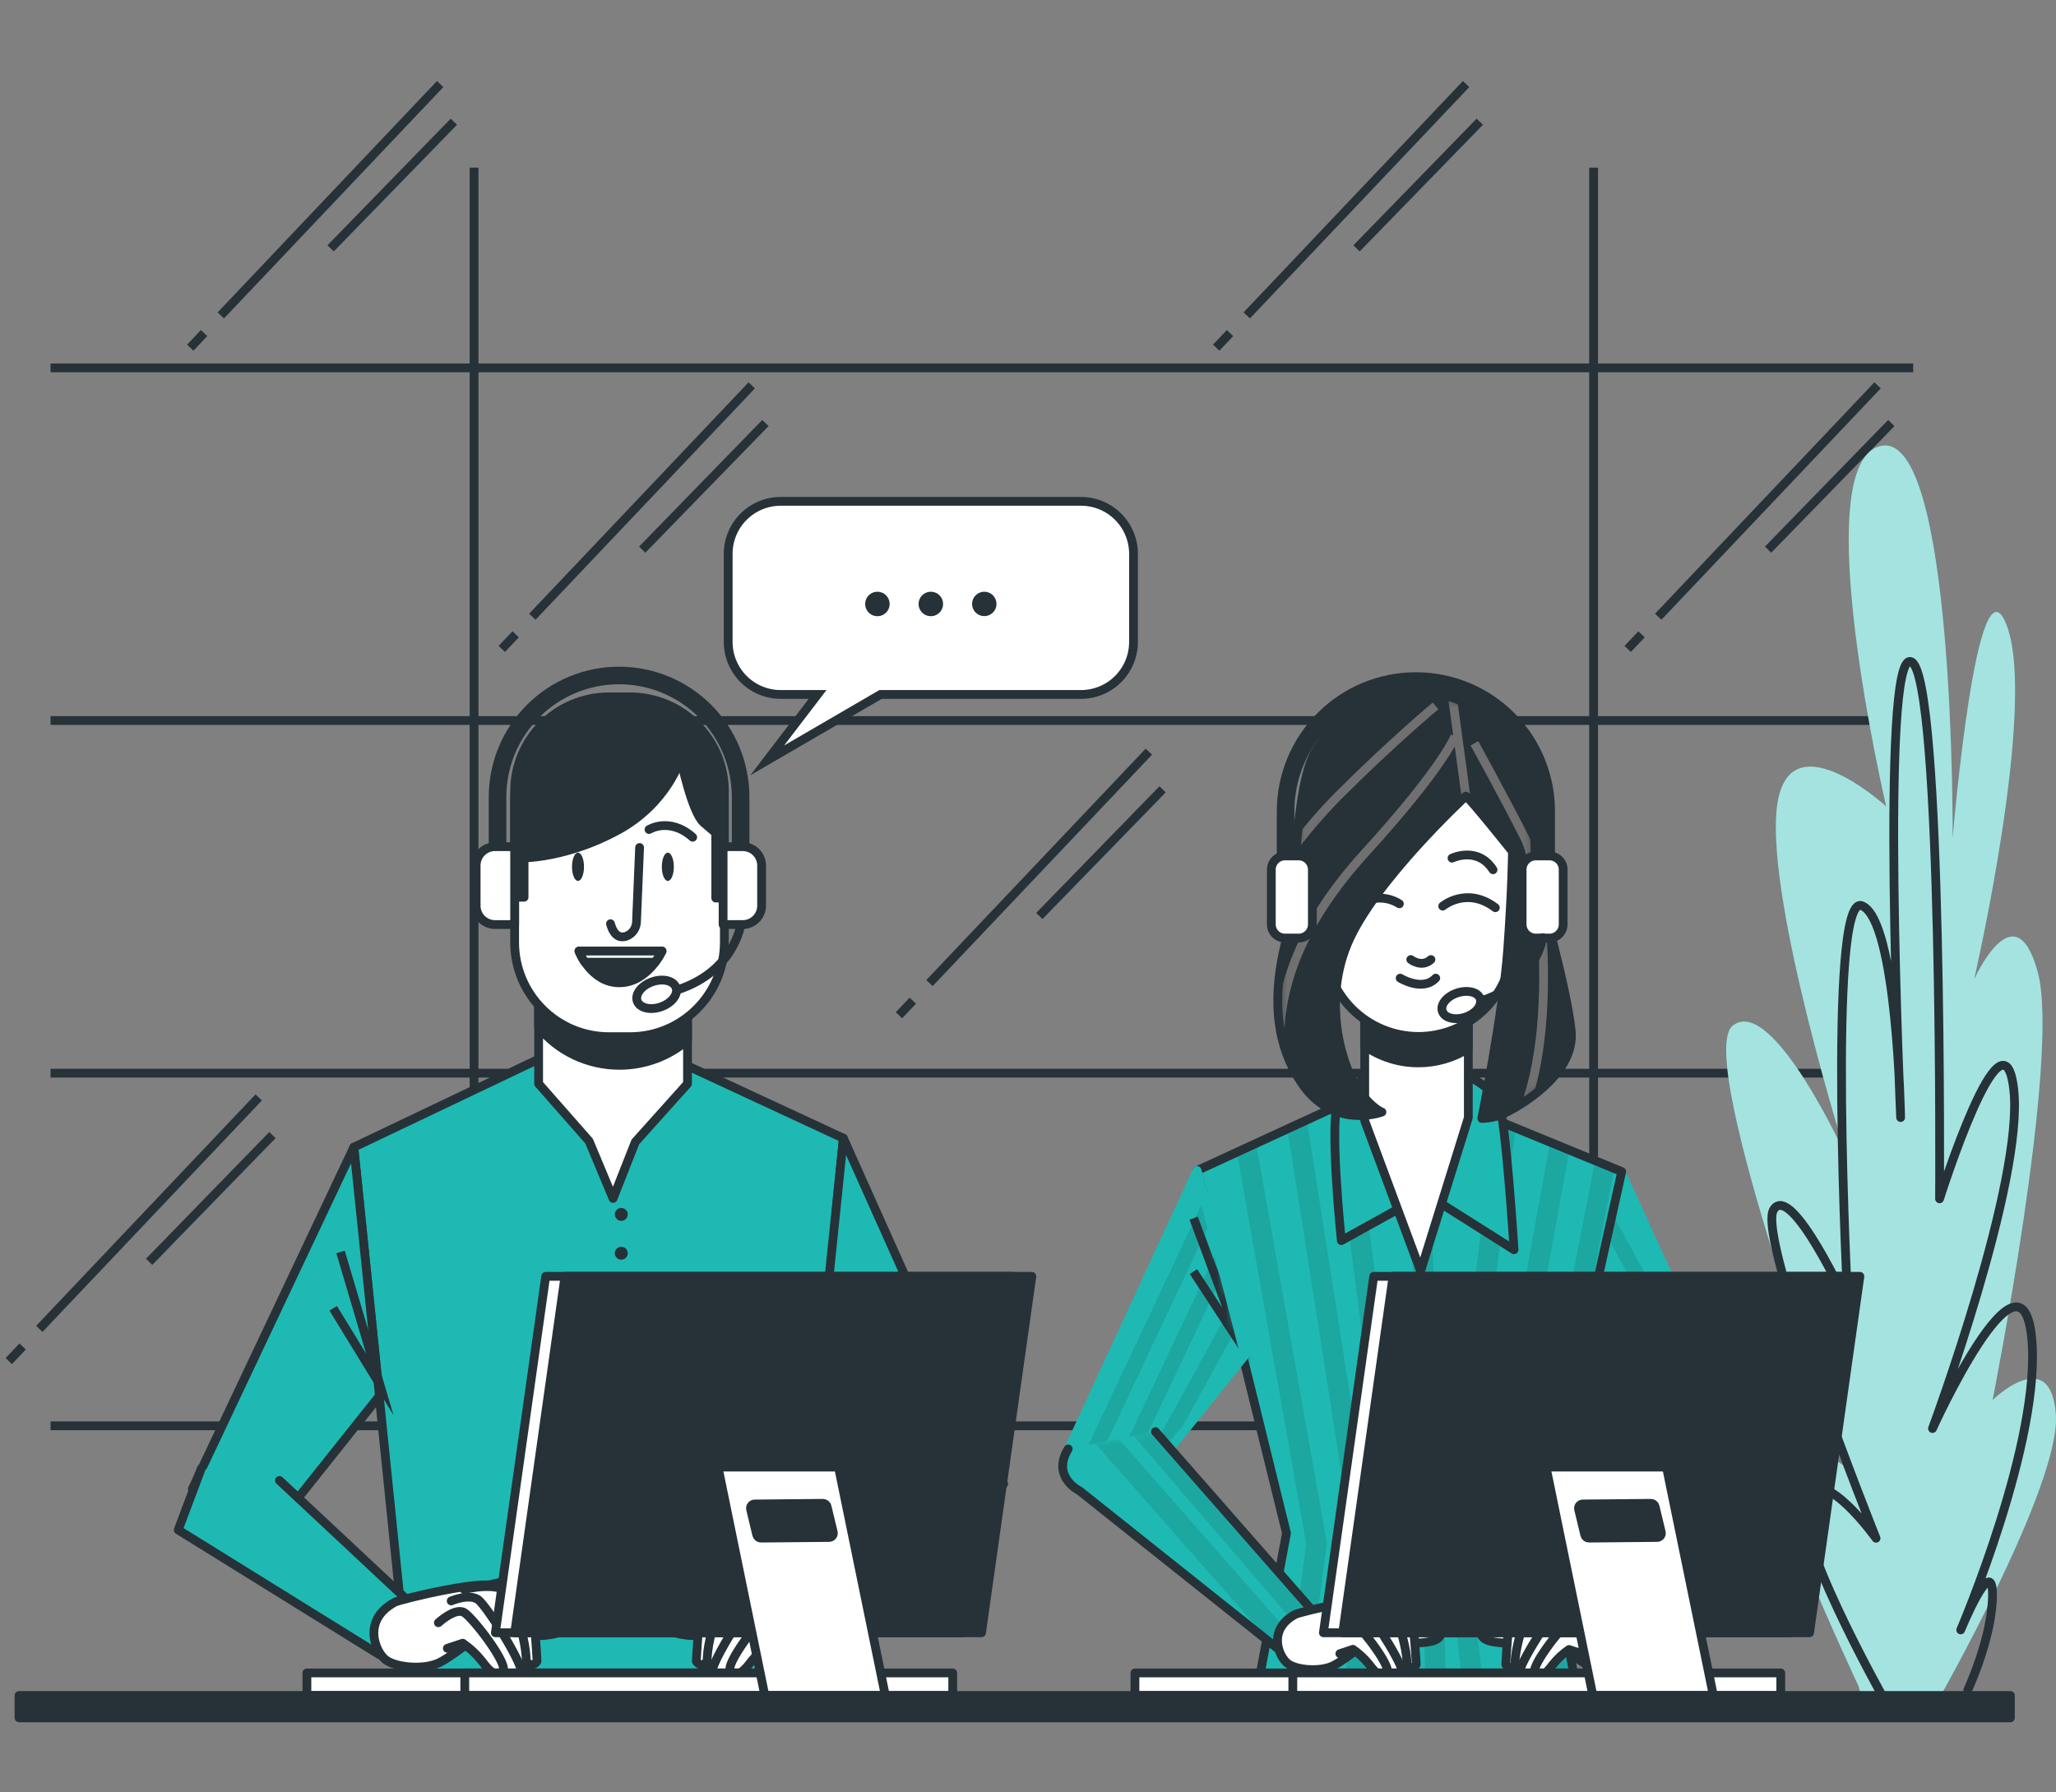 <svg width="234" height="204" viewBox="0 0 234 204" fill="none" xmlns="http://www.w3.org/2000/svg">
<rect x="0" y="0" width="234" height="204" fill="#808080" stroke="none"/>
<path d="M5.755 162.277H217.744" stroke="#263238" stroke-miterlimit="10"/>
<path d="M5.755 122.143H217.744" stroke="#263238" stroke-miterlimit="10"/>
<path d="M5.755 82.006H217.744" stroke="#263238" stroke-miterlimit="10"/>
<path d="M5.755 41.869H217.744" stroke="#263238" stroke-miterlimit="10"/>
<path d="M53.954 19.08V162.373" stroke="#263238" stroke-miterlimit="10"/>
<path d="M181.374 19.08V162.373" stroke="#263238" stroke-miterlimit="10"/>
<path d="M58.687 72.195L57.109 73.857" stroke="#263238" stroke-miterlimit="10"/>
<path d="M85.559 43.857L60.586 70.192" stroke="#263238" stroke-miterlimit="10"/>
<path d="M87.116 48.145L73.089 62.561" stroke="#263238" stroke-miterlimit="10"/>
<path d="M186.828 72.195L185.25 73.857" stroke="#263238" stroke-miterlimit="10"/>
<path d="M213.694 43.857L188.727 70.192" stroke="#263238" stroke-miterlimit="10"/>
<path d="M215.256 48.145L201.229 62.561" stroke="#263238" stroke-miterlimit="10"/>
<path d="M2.578 153.246L1 154.908" stroke="#263238" stroke-miterlimit="10"/>
<path d="M29.444 124.902L4.477 151.243" stroke="#263238" stroke-miterlimit="10"/>
<path d="M31.006 129.189L16.974 143.611" stroke="#263238" stroke-miterlimit="10"/>
<path d="M23.227 37.908L21.654 39.57" stroke="#263238" stroke-miterlimit="10"/>
<path d="M50.098 9.564L25.131 35.899" stroke="#263238" stroke-miterlimit="10"/>
<path d="M51.655 13.852L37.628 28.268" stroke="#263238" stroke-miterlimit="10"/>
<path d="M139.991 37.908L138.418 39.57" stroke="#263238" stroke-miterlimit="10"/>
<path d="M166.863 9.564L141.896 35.899" stroke="#263238" stroke-miterlimit="10"/>
<path d="M168.419 13.852L154.392 28.268" stroke="#263238" stroke-miterlimit="10"/>
<path d="M103.888 113.889L102.311 115.551" stroke="#263238" stroke-miterlimit="10"/>
<path d="M130.755 85.551L105.787 111.886" stroke="#263238" stroke-miterlimit="10"/>
<path d="M132.317 89.836L118.29 104.253" stroke="#263238" stroke-miterlimit="10"/>
<path d="M211.543 191.938C211.543 191.938 198.52 164.189 201.35 163.389C204.179 162.59 210.112 167.008 210.112 167.008C210.112 167.008 192.703 120.355 197.21 116.736C201.718 113.118 210.133 131.637 210.133 131.637C210.133 131.637 201.144 103.061 202.202 92.189C203.259 81.318 214.677 91.79 214.677 91.79C214.677 91.79 205.531 52.779 214.025 50.765C222.52 48.75 222.236 95.403 222.236 95.403C222.236 95.403 225.023 62.02 228.426 71.272C231.829 80.524 224.676 111.487 224.676 111.487C224.676 111.487 229.341 101.031 231.934 110.682C234.527 120.334 226.78 159.344 226.78 159.344C226.78 159.344 233.365 152.912 233.98 160.954C234.596 168.996 220.347 193.932 220.347 193.932L212.284 194.752L211.543 191.938Z" fill="#1FB9B3"/>
<path opacity="0.6" d="M211.543 191.938C211.543 191.938 198.52 164.189 201.35 163.389C204.179 162.59 210.112 167.008 210.112 167.008C210.112 167.008 192.703 120.355 197.21 116.736C201.718 113.118 210.133 131.637 210.133 131.637C210.133 131.637 201.144 103.061 202.202 92.189C203.259 81.318 214.677 91.79 214.677 91.79C214.677 91.79 205.531 52.779 214.025 50.765C222.52 48.75 222.236 95.403 222.236 95.403C222.236 95.403 225.023 62.02 228.426 71.272C231.829 80.524 224.676 111.487 224.676 111.487C224.676 111.487 229.341 101.031 231.934 110.682C234.527 120.334 226.78 159.344 226.78 159.344C226.78 159.344 233.365 152.912 233.98 160.954C234.596 168.996 220.347 193.932 220.347 193.932L212.284 194.752L211.543 191.938Z" fill="white"/>
<path d="M214.325 193.175C214.325 193.175 203.469 173.872 205.478 170.248C207.488 166.624 213.52 175.076 213.52 175.076C213.52 175.076 199.845 140.889 201.86 137.675C203.874 134.461 210.307 148.536 210.307 148.536C210.307 148.536 207.893 101.484 211.911 103.088C215.929 104.692 216.318 127.193 216.318 127.193C216.318 127.193 213.91 73.707 217.528 75.317C221.147 76.926 220.747 136.444 220.747 136.444C220.747 136.444 227.984 113.518 229.189 123.974C230.393 134.43 219.942 162.585 219.942 162.585C219.942 162.585 229.994 140.463 231.219 152.15C232.445 163.836 223.156 185.506 223.156 185.506C223.156 185.506 226.775 176.659 226.775 181.482C226.775 186.306 223.961 192.344 223.961 192.344" stroke="#263238" stroke-linecap="round" stroke-linejoin="round"/>
<path d="M184.456 133.342L199.104 165.31L189.889 167.908L179.022 154.38L184.456 133.342Z" fill="#1FB9B3"/>
<mask id="mask0_2301_50781" style="mask-type:luminance" maskUnits="userSpaceOnUse" x="179" y="133" width="21" height="35">
<path d="M184.456 133.342L199.104 165.31L189.889 167.908L179.022 154.38L184.456 133.342Z" fill="white"/>
</mask>
<g mask="url(#mask0_2301_50781)">
<g opacity="0.1">
<path d="M181.81 143.576L181.189 145.99L193.355 166.929L195.101 166.44L181.81 143.576Z" fill="black"/>
<path d="M189.957 167.891L191.714 167.397L180.395 149.057L179.79 151.408L189.957 167.891Z" fill="black"/>
<path d="M183.314 137.754L182.672 140.247L196.641 166.003L198.367 165.514L183.314 137.754Z" fill="black"/>
</g>
</g>
<path d="M184.456 133.342L199.104 165.31L189.889 167.908L179.022 154.38L184.456 133.342Z" stroke="#1FB9B3" stroke-linecap="round" stroke-linejoin="round"/>
<path d="M155.323 124.436L136.246 133.224L146.418 174.497L143.178 191.859H179.37L175.788 172.992L184.572 133.34L164.569 125.13L155.323 124.436Z" fill="#1FB9B3"/>
<mask id="mask1_2301_50781" style="mask-type:luminance" maskUnits="userSpaceOnUse" x="136" y="124" width="49" height="68">
<path d="M155.323 124.436L136.246 133.224L146.418 174.497L143.178 191.859H179.37L175.788 172.992L184.572 133.34L164.569 125.13L155.323 124.436Z" fill="white"/>
</mask>
<g mask="url(#mask1_2301_50781)">
<g opacity="0.1">
<path d="M155.496 191.86L156.227 175.418C156.235 175.341 156.235 175.264 156.227 175.187L148.732 127.477L146.523 128.492L153.887 175.434L153.156 191.86H155.496Z" fill="black"/>
<path d="M159.883 171.483C159.883 171.483 159.883 171.441 159.883 171.42L153.94 125.072L151.715 126.124L157.553 171.709L159.057 191.885H161.403L159.883 171.483Z" fill="black"/>
<path d="M148.88 191.859L150.984 175.812C151.002 175.693 151.002 175.573 150.984 175.454L142.963 130.143L140.77 131.152L148.659 175.686L146.555 191.859H148.88Z" fill="black"/>
<path d="M183.741 132.998L181.537 132.094L173.495 173.682C173.472 173.817 173.472 173.956 173.495 174.092L176.388 191.859H178.76L175.82 173.924L175.888 173.582L175.773 172.993L177.535 165.056L183.741 132.998Z" fill="black"/>
<path d="M162.66 129.158L160.325 129.227L162.266 191.858H164.601L162.66 129.158Z" fill="black"/>
<path d="M170.859 173.619L178.628 130.9L176.419 129.99L168.529 173.403C168.503 173.537 168.503 173.674 168.529 173.808L171.612 191.859H173.984L170.859 173.619Z" fill="black"/>
<path d="M166.615 172.168L172.522 128.392L170.287 127.477L164.28 171.999C164.267 172.094 164.267 172.189 164.28 172.283L166.458 191.86H168.809L166.615 172.168Z" fill="black"/>
</g>
</g>
<path d="M155.323 124.436L136.246 133.224L146.418 174.497L143.178 191.859H179.37L175.788 172.992L184.572 133.34L164.569 125.13L155.323 124.436Z" stroke="#263238" stroke-linecap="round" stroke-linejoin="round"/>
<path d="M136.246 133.225L121.22 165.766L130.813 167.791L141.68 154.263L136.246 133.225Z" fill="#1FB9B3"/>
<mask id="mask2_2301_50781" style="mask-type:luminance" maskUnits="userSpaceOnUse" x="121" y="133" width="21" height="35">
<path d="M136.246 133.225L121.22 165.766L130.813 167.791L141.68 154.263L136.246 133.225Z" fill="white"/>
</mask>
<g mask="url(#mask2_2301_50781)">
<g opacity="0.1">
<path d="M140.196 148.52L129.729 167.565L130.813 167.791L133.317 164.672L140.833 150.997L140.196 148.52Z" fill="black"/>
<path d="M139.255 144.879L138.571 142.229L126.89 166.965L128.652 167.338L139.255 144.879Z" fill="black"/>
<path d="M123.076 166.155L124.838 166.529L137.761 139.089L137.072 136.428L123.076 166.155Z" fill="black"/>
</g>
<path d="M135.852 138.643L141.154 152.87L135.831 144.723" stroke="#263238" stroke-miterlimit="10"/>
</g>
<path d="M136.246 133.225L121.22 165.766L130.813 167.791L141.68 154.263L136.246 133.225Z" stroke="#1FB9B3" stroke-linecap="round" stroke-linejoin="round"/>
<path d="M131.502 162.938L150.463 184.56L146.781 188.72L122.887 169.691C122.887 169.691 119.61 168.113 121.577 164.905" fill="#1FB9B3"/>
<mask id="mask3_2301_50781" style="mask-type:luminance" maskUnits="userSpaceOnUse" x="120" y="162" width="31" height="27">
<path d="M131.502 162.938L150.463 184.56L146.781 188.72L122.887 169.691C122.887 169.691 119.61 168.113 121.577 164.905" fill="white"/>
</mask>
<g mask="url(#mask3_2301_50781)">
<g opacity="0.1">
<path d="M148.475 186.064L150.253 184.544L140.691 173.415L131.502 162.938L129.03 163.427L148.475 186.064Z" fill="black"/>
<path d="M144.688 187.062L146.271 188.325L147.759 187.015L127.31 163.768L124.659 164.288L144.688 187.062Z" fill="black"/>
</g>
</g>
<path d="M131.502 162.938L150.463 184.56L146.781 188.72L122.887 169.691C122.887 169.691 119.61 168.113 121.577 164.905" stroke="#263238" stroke-linecap="round" stroke-linejoin="round"/>
<path d="M147.417 183.744C147.943 183.449 157.09 181.261 157.216 182.381C157.342 183.502 160.067 184.738 161.308 184.738C162.549 184.738 163.791 183.743 164.038 185.232C164.285 186.72 162.923 186.847 161.808 186.968C160.693 187.089 156.843 185.853 156.843 185.853C156.843 185.853 153.245 188.83 151.757 189.571C150.268 190.313 147.549 190.097 146.549 189.324C145.55 188.551 144.198 185.479 147.417 183.744Z" fill="white" stroke="#263238" stroke-linecap="round" stroke-linejoin="round"/>
<path d="M155.859 182.255C155.859 182.255 159.331 181.261 160.067 181.635C160.803 182.008 161.187 189.451 161.187 189.451C161.187 189.451 160.814 190.192 160.067 189.451C159.32 188.709 156.843 183.139 156.843 183.139" fill="white"/>
<path d="M155.859 182.255C155.859 182.255 159.331 181.261 160.067 181.635C160.803 182.008 161.187 189.451 161.187 189.451C161.187 189.451 160.814 190.192 160.067 189.451C159.32 188.709 156.843 183.139 156.843 183.139" stroke="#263238" stroke-linecap="round" stroke-linejoin="round"/>
<path d="M154.118 182.503C154.118 182.503 157.716 181.635 158.463 182.997C159.21 184.36 161.066 190.44 159.578 190.692C158.089 190.945 157.595 188.951 157.595 188.951L155.239 184.612L153.624 184.365" fill="white"/>
<path d="M154.118 182.503C154.118 182.503 157.716 181.635 158.463 182.997C159.21 184.36 161.066 190.44 159.578 190.692C158.089 190.945 157.595 188.951 157.595 188.951L155.239 184.612L153.624 184.365" stroke="#263238" stroke-linecap="round" stroke-linejoin="round"/>
<path d="M152.883 183.619C152.883 183.619 154.618 182.877 155.486 183.498C156.354 184.118 160.325 190.44 159.578 190.693C158.831 190.945 157.096 190.814 156.849 190.319C156.601 189.825 153.377 185.586 153.377 185.586" fill="white"/>
<path d="M152.883 183.619C152.883 183.619 154.618 182.877 155.486 183.498C156.354 184.118 160.325 190.44 159.578 190.693C158.831 190.945 157.096 190.814 156.849 190.319C156.601 189.825 153.377 185.586 153.377 185.586" stroke="#263238" stroke-linecap="round" stroke-linejoin="round"/>
<path d="M151.625 185.726C151.625 185.726 153.234 184.238 154.102 184.737C154.97 185.237 158.568 189.944 157.826 190.439C157.085 190.933 156.585 190.439 155.843 189.45C155.311 188.783 154.684 188.198 153.981 187.714L152.493 188.209" fill="white"/>
<path d="M151.625 185.726C151.625 185.726 153.234 184.238 154.102 184.737C154.97 185.237 158.568 189.944 157.826 190.439C157.085 190.933 156.585 190.439 155.843 189.45C155.311 188.783 154.684 188.198 153.981 187.714L152.493 188.209" stroke="#263238" stroke-linecap="round" stroke-linejoin="round"/>
<path d="M188.274 163.631L181.963 185.106L186.528 188.293L196.842 171.715C196.842 171.715 201.082 166.929 198.42 164.236" fill="#92E3A9"/>
<mask id="mask4_2301_50781" style="mask-type:luminance" maskUnits="userSpaceOnUse" x="181" y="163" width="19" height="26">
<path d="M188.274 163.631L181.963 185.106L186.528 188.293L196.842 171.715C196.842 171.715 201.082 166.929 198.42 164.236" fill="white"/>
</mask>
<g mask="url(#mask4_2301_50781)">
<g opacity="0.1">
<path d="M186.671 188.035L186.749 187.903L195.486 164.061L193.045 163.914L184.604 186.962L185.55 187.619L186.671 188.035Z" fill="black"/>
<path d="M181.974 185.122L183.957 186.51L192.109 163.925L191.883 163.846L189.7 163.715L181.974 185.122Z" fill="black"/>
<path d="M199.141 165.493C199.001 165.018 198.745 164.586 198.394 164.236L197.142 164.162L190.547 181.829L196.816 171.741L199.141 165.493Z" fill="black"/>
</g>
</g>
<path d="M188.274 163.631L181.963 185.106L186.528 188.293L196.842 171.715C196.842 171.715 201.082 166.929 198.42 164.236" stroke="#263238" stroke-linecap="round" stroke-linejoin="round"/>
<path d="M185.14 183.744C184.614 183.449 175.462 181.261 175.341 182.381C175.22 183.502 172.485 184.738 171.249 184.738C170.013 184.738 168.767 183.743 168.52 185.232C168.272 186.72 169.635 186.847 170.75 186.968C171.865 187.089 175.715 185.853 175.715 185.853C175.715 185.853 179.312 188.83 180.801 189.571C182.289 190.313 185.009 190.097 186.008 189.324C187.007 188.551 188.364 185.479 185.14 183.744Z" fill="white" stroke="#263238" stroke-linecap="round" stroke-linejoin="round"/>
<path d="M176.704 182.255C176.704 182.255 173.232 181.261 172.496 181.635C171.76 182.008 171.381 189.451 171.381 189.451C171.381 189.451 171.754 190.192 172.496 189.451C173.238 188.709 175.725 183.139 175.725 183.139" fill="white"/>
<path d="M176.704 182.255C176.704 182.255 173.232 181.261 172.496 181.635C171.76 182.008 171.381 189.451 171.381 189.451C171.381 189.451 171.754 190.192 172.496 189.451C173.238 188.709 175.725 183.139 175.725 183.139" stroke="#263238" stroke-linecap="round" stroke-linejoin="round"/>
<path d="M178.449 182.503C178.449 182.503 174.857 181.635 174.11 182.997C173.363 184.36 171.48 190.44 172.995 190.692C174.51 190.945 174.978 188.951 174.978 188.951L177.334 184.612L178.949 184.365" fill="white"/>
<path d="M178.449 182.503C178.449 182.503 174.857 181.635 174.11 182.997C173.363 184.36 171.48 190.44 172.995 190.692C174.51 190.945 174.978 188.951 174.978 188.951L177.334 184.612L178.949 184.365" stroke="#263238" stroke-linecap="round" stroke-linejoin="round"/>
<path d="M179.68 183.619C179.68 183.619 177.944 182.877 177.077 183.498C176.209 184.118 172.238 190.44 172.985 190.693C173.731 190.945 175.462 190.814 175.714 190.319C175.967 189.825 179.186 185.586 179.186 185.586" fill="white"/>
<path d="M179.68 183.619C179.68 183.619 177.944 182.877 177.077 183.498C176.209 184.118 172.238 190.44 172.985 190.693C173.731 190.945 175.462 190.814 175.714 190.319C175.967 189.825 179.186 185.586 179.186 185.586" stroke="#263238" stroke-linecap="round" stroke-linejoin="round"/>
<path d="M180.922 185.726C180.922 185.726 179.312 184.233 178.45 184.759C177.587 185.285 173.984 189.966 174.731 190.46C175.478 190.955 175.972 190.46 176.714 189.471C177.246 188.804 177.873 188.22 178.576 187.736L180.064 188.23" fill="white"/>
<path d="M180.922 185.726C180.922 185.726 179.312 184.233 178.45 184.759C177.587 185.285 173.984 189.966 174.731 190.46C175.478 190.955 175.972 190.46 176.714 189.471C177.246 188.804 177.873 188.22 178.576 187.736L180.064 188.23" stroke="#263238" stroke-linecap="round" stroke-linejoin="round"/>
<path d="M156.706 122.237C156.706 122.237 153.703 123.163 152.43 125.014C151.157 126.866 152.662 141.198 152.662 141.198L162.261 135.881L172.317 142.239C172.317 142.239 171.391 127.56 170.581 125.477C169.771 123.394 164.685 120.97 162.95 121.201C161.214 121.432 156.706 122.237 156.706 122.237Z" fill="#1FB9B3" stroke="#263238" stroke-linecap="round" stroke-linejoin="round"/>
<path d="M155.323 114.264V127.56L161.682 144.67L167.115 127.213V114.148L155.323 114.264Z" fill="white" stroke="#263238" stroke-linecap="round" stroke-linejoin="round"/>
<path d="M155.307 119.04C157.101 120.299 159.242 120.973 161.434 120.97C163.438 120.972 165.402 120.407 167.099 119.34V114.148L155.307 114.28V119.04Z" fill="#263238" stroke="#263238" stroke-linecap="round" stroke-linejoin="round"/>
<path d="M161.45 117.962C158.609 117.962 155.885 116.834 153.876 114.826C151.867 112.817 150.737 110.094 150.736 107.253L148.848 92.189C148.848 88.842 150.178 85.631 152.545 83.264C154.912 80.896 158.123 79.566 161.471 79.566C164.819 79.566 168.029 80.896 170.397 83.264C172.764 85.631 174.094 88.842 174.094 92.189L172.137 107.232C172.14 108.638 171.866 110.031 171.33 111.332C170.795 112.632 170.008 113.814 169.016 114.81C168.023 115.807 166.844 116.598 165.546 117.139C164.248 117.679 162.856 117.959 161.45 117.962Z" fill="white" stroke="#263238" stroke-linecap="round" stroke-linejoin="round"/>
<path d="M164.201 103.13C164.201 103.13 166.931 100.842 170.192 103.309" stroke="#263238" stroke-linecap="round" stroke-linejoin="round"/>
<path d="M159.268 102.866C158.457 102.349 157.492 102.132 156.538 102.25" stroke="#263238" stroke-linecap="round" stroke-linejoin="round"/>
<path d="M165.258 97.671C165.258 97.671 168.166 96.261 169.928 98.991" stroke="#263238" stroke-linecap="round" stroke-linejoin="round"/>
<path d="M160.566 109.209C160.566 109.209 161.802 110.177 162.86 109.209" stroke="#263238" stroke-linecap="round" stroke-linejoin="round"/>
<path d="M159.357 111.324C159.357 111.324 161.914 112.902 163.407 111.324" stroke="#263238" stroke-linecap="round" stroke-linejoin="round"/>
<path d="M166.837 90.612C166.837 90.612 156.275 100.363 153.33 107.469C150.384 114.575 153.025 121.996 154.65 124.132C156.275 126.267 157.28 126.567 157.28 126.567C157.28 126.567 151.694 128.702 148.039 123.116C144.383 117.531 145.293 111.23 146.413 106.864C147.534 102.499 147.223 89.697 149.764 85.431C152.304 81.166 155.96 78.015 162.056 78.725C168.151 79.435 171.397 82.586 173.327 86.546C175.257 90.507 174.342 97.213 174.952 100.158C175.562 103.104 178.203 111.94 178.813 117.22C179.423 122.501 172.222 126.262 171.086 126.772C170.314 127.097 169.488 127.275 168.651 127.298C168.651 127.298 171.086 115.111 171.596 108.1C172.107 101.089 172.138 96.924 172.138 96.924C172.138 96.924 167.347 90.917 166.837 90.612Z" fill="#263238"/>
<mask id="mask5_2301_50781" style="mask-type:luminance" maskUnits="userSpaceOnUse" x="145" y="78" width="34" height="50">
<path d="M166.837 90.612C166.837 90.612 156.275 100.363 153.33 107.469C150.384 114.575 153.025 121.996 154.65 124.132C156.275 126.267 157.28 126.567 157.28 126.567C157.28 126.567 151.694 128.702 148.039 123.116C144.383 117.531 145.293 111.23 146.413 106.864C147.534 102.499 147.223 89.697 149.764 85.431C152.304 81.166 155.96 78.015 162.056 78.725C168.151 79.435 171.397 82.586 173.327 86.546C175.257 90.507 174.342 97.213 174.952 100.158C175.562 103.104 178.203 111.94 178.813 117.22C179.423 122.501 172.222 126.262 171.086 126.772C170.314 127.097 169.488 127.275 168.651 127.298C168.651 127.298 171.086 115.111 171.596 108.1C172.107 101.089 172.138 96.924 172.138 96.924C172.138 96.924 167.347 90.917 166.837 90.612Z" fill="white"/>
</mask>
<g mask="url(#mask5_2301_50781)">
<path d="M165.601 83.773C165.601 83.773 164.354 87.208 155.387 97.049C146.419 106.89 143.984 116.278 146.708 125.451" stroke="#707070" stroke-miterlimit="10"/>
<path d="M163.386 80.344C163.386 80.344 158.453 84.43 152.341 90.553C148.585 94.343 145.377 98.639 142.811 103.318" stroke="#707070" stroke-miterlimit="10"/>
<path d="M167.81 84.6C167.81 84.6 171.554 91.406 173.595 95.492C175.636 99.579 178.024 122.548 170.876 130.732" stroke="#707070" stroke-miterlimit="10"/>
<path d="M165.259 78.982L166.837 90.612" stroke="#707070" stroke-miterlimit="10"/>
</g>
<path d="M166.837 90.612C166.837 90.612 156.275 100.363 153.33 107.469C150.384 114.575 153.025 121.996 154.65 124.132C156.275 126.267 157.28 126.567 157.28 126.567C157.28 126.567 151.694 128.702 148.039 123.116C144.383 117.531 145.293 111.23 146.413 106.864C147.534 102.499 147.223 89.697 149.764 85.431C152.304 81.166 155.96 78.015 162.056 78.725C168.151 79.435 171.397 82.586 173.327 86.546C175.257 90.507 174.342 97.213 174.952 100.158C175.562 103.104 178.203 111.94 178.813 117.22C179.423 122.501 172.222 126.262 171.086 126.772C170.314 127.097 169.488 127.275 168.651 127.298C168.651 127.298 171.086 115.111 171.596 108.1C172.107 101.089 172.138 96.924 172.138 96.924C172.138 96.924 167.347 90.917 166.837 90.612Z" stroke="#263238" stroke-linecap="round" stroke-linejoin="round"/>
<path d="M147.807 97.418H146.25C145.39 97.418 144.693 98.115 144.693 98.975V105.207C144.693 106.067 145.39 106.764 146.25 106.764H147.807C148.667 106.764 149.364 106.067 149.364 105.207V98.975C149.364 98.115 148.667 97.418 147.807 97.418Z" fill="white" stroke="#263238" stroke-linecap="round" stroke-linejoin="round"/>
<path d="M176.351 97.418H174.794C173.934 97.418 173.237 98.115 173.237 98.975V105.207C173.237 106.067 173.934 106.764 174.794 106.764H176.351C177.211 106.764 177.908 106.067 177.908 105.207V98.975C177.908 98.115 177.211 97.418 176.351 97.418Z" fill="white" stroke="#263238" stroke-linecap="round" stroke-linejoin="round"/>
<path d="M175.977 97.418V92.337C175.977 88.404 174.415 84.633 171.635 81.853C168.854 79.072 165.083 77.51 161.151 77.51C157.218 77.51 153.446 79.072 150.664 81.852C147.883 84.633 146.32 88.404 146.318 92.337V97.418" stroke="#263238" stroke-width="2" stroke-linejoin="round"/>
<path d="M175.572 106.717C175.572 106.717 174.915 111.803 168.692 113.875" stroke="#263238" stroke-linecap="round" stroke-linejoin="round"/>
<path d="M168.456 113.655C168.719 114.418 167.977 115.364 166.794 115.759C165.61 116.153 164.448 115.885 164.164 115.123C163.88 114.36 164.643 113.413 165.821 113.019C166.999 112.624 168.209 112.892 168.456 113.655Z" stroke="#263238" stroke-linecap="round" stroke-linejoin="round"/>
<path d="M62.001 120.212L40.269 130.568L46.538 191.985H89.862L95.989 129.548L75.566 120.064L62.001 120.212Z" fill="#1FB9B3" stroke="#263238" stroke-linecap="round" stroke-linejoin="round"/>
<path d="M70.712 138.951C71.119 138.951 71.448 138.622 71.448 138.215C71.448 137.808 71.119 137.479 70.712 137.479C70.305 137.479 69.976 137.808 69.976 138.215C69.976 138.622 70.305 138.951 70.712 138.951Z" fill="#263238"/>
<path d="M71.448 142.633C71.448 142.778 71.405 142.921 71.324 143.042C71.243 143.163 71.128 143.257 70.994 143.313C70.859 143.369 70.711 143.383 70.568 143.355C70.425 143.327 70.294 143.256 70.191 143.154C70.088 143.051 70.018 142.919 69.99 142.776C69.961 142.634 69.976 142.486 70.032 142.351C70.087 142.216 70.182 142.101 70.303 142.021C70.424 141.94 70.566 141.896 70.712 141.896C70.907 141.896 71.094 141.974 71.233 142.112C71.371 142.25 71.448 142.438 71.448 142.633Z" fill="#263238"/>
<path d="M78.248 123.346L72.31 129.968L69.775 136.401L67.045 129.873L61.302 123.346V111.754H78.248V123.346Z" fill="white" stroke="#263238" stroke-linecap="round" stroke-linejoin="round"/>
<path d="M61.302 116.908C62.42 118.267 63.825 119.361 65.417 120.112C67.008 120.862 68.746 121.25 70.506 121.248C73.346 121.251 76.093 120.236 78.248 118.386V111.754H61.302V116.908Z" fill="#263238" stroke="#263238" stroke-linecap="round" stroke-linejoin="round"/>
<path d="M71.7 79.312H69.312C63.381 79.312 58.572 84.121 58.572 90.053V107.246C58.572 113.178 63.381 117.987 69.312 117.987H71.7C77.632 117.987 82.441 113.178 82.441 107.246V90.053C82.441 84.121 77.632 79.312 71.7 79.312Z" fill="white" stroke="#263238" stroke-linecap="round" stroke-linejoin="round"/>
<path d="M72.794 96.459L72.442 104.911C72.435 105.277 72.316 105.633 72.1 105.929C71.885 106.225 71.584 106.448 71.237 106.568C70.601 106.763 69.875 106.568 69.481 105.132" stroke="#263238" stroke-linecap="round" stroke-linejoin="round"/>
<path d="M65.894 108.246H75.361C75.361 108.246 73.704 111.854 70.49 111.854C67.277 111.854 65.894 108.246 65.894 108.246Z" fill="#263238" stroke="#263238" stroke-linecap="round" stroke-linejoin="round"/>
<path d="M66.567 109.514H74.54C74.844 109.117 75.108 108.693 75.329 108.246H65.894C66.073 108.691 66.299 109.116 66.567 109.514Z" fill="white" stroke="#263238" stroke-linecap="round" stroke-linejoin="round"/>
<path d="M65.783 100.262C66.161 100.262 66.467 99.541 66.467 98.652C66.467 97.763 66.161 97.043 65.783 97.043C65.406 97.043 65.1 97.763 65.1 98.652C65.1 99.541 65.406 100.262 65.783 100.262Z" fill="#263238"/>
<path d="M76.008 100.262C76.386 100.262 76.692 99.541 76.692 98.652C76.692 97.763 76.386 97.043 76.008 97.043C75.63 97.043 75.324 97.763 75.324 98.652C75.324 99.541 75.63 100.262 76.008 100.262Z" fill="#263238"/>
<path d="M73.867 94.412C73.867 94.412 76.203 92.95 78.838 95.29" stroke="#263238" stroke-linecap="round" stroke-linejoin="round"/>
<path d="M70.506 79.312C67.341 79.312 64.306 80.57 62.068 82.808C59.83 85.046 58.572 88.082 58.572 91.247V102.118H58.672H59.645V97.637C59.645 97.637 64.516 97.637 70.264 94.523C76.013 91.41 77.465 86.329 77.465 86.329C77.465 86.329 78.732 92.467 80.095 93.635L81.462 94.802V102.208H82.435V91.247C82.435 88.082 81.179 85.048 78.942 82.81C76.705 80.572 73.671 79.314 70.506 79.312Z" fill="#263238" stroke="#263238" stroke-linecap="round" stroke-linejoin="round"/>
<path d="M56.337 96.363H58.573V105.226H56.337C55.768 105.226 55.222 105 54.82 104.597C54.417 104.195 54.191 103.649 54.191 103.08V98.499C54.194 97.931 54.422 97.388 54.824 96.988C55.226 96.588 55.77 96.363 56.337 96.363Z" fill="white" stroke="#263238" stroke-linecap="round" stroke-linejoin="round"/>
<path d="M84.534 105.227H82.298V96.364H84.534C84.816 96.364 85.095 96.42 85.355 96.527C85.615 96.635 85.852 96.793 86.051 96.993C86.25 97.192 86.409 97.428 86.516 97.689C86.624 97.949 86.68 98.228 86.68 98.51V103.091C86.677 103.658 86.45 104.202 86.047 104.602C85.645 105.002 85.101 105.227 84.534 105.227Z" fill="white" stroke="#263238" stroke-linecap="round" stroke-linejoin="round"/>
<path d="M56.626 96.364V90.71C56.626 87.041 58.083 83.523 60.678 80.928C63.272 78.334 66.79 76.877 70.459 76.877C74.127 76.878 77.645 78.336 80.239 80.93C82.832 83.524 84.29 87.041 84.292 90.71V96.364" stroke="#263238" stroke-width="2" stroke-linejoin="round"/>
<path d="M84.302 105.227C84.302 105.227 83.619 110.486 77.191 112.632" stroke="#263238" stroke-linecap="round" stroke-linejoin="round"/>
<path d="M76.939 112.402C77.213 113.191 76.445 114.169 75.225 114.595C74.004 115.021 72.795 114.721 72.521 113.932C72.248 113.143 73.016 112.165 74.236 111.739C75.456 111.313 76.681 111.613 76.939 112.402Z" stroke="#263238" stroke-linecap="round" stroke-linejoin="round"/>
<path d="M40.269 130.568L21.887 169.463L29.471 176.08L43.183 158.87L40.269 130.568Z" fill="#1FB9B3" stroke="#263238" stroke-linecap="round" stroke-linejoin="round"/>
<path d="M38.759 142.49L43.225 157.554L37.923 148.902" stroke="#263238" stroke-miterlimit="10"/>
<path d="M95.989 129.547L113.493 168.642L102.701 173.312L93.07 157.849L95.989 129.547Z" fill="#1FB9B3" stroke="#263238" stroke-linecap="round" stroke-linejoin="round"/>
<path d="M31.806 168.494L47.559 183.227L43.183 188.334L20.282 174.128L22.912 167.127" fill="#1FB9B3"/>
<path d="M31.806 168.494L47.559 183.227L43.183 188.334L20.282 174.128L22.912 167.127" stroke="#263238" stroke-linecap="round" stroke-linejoin="round"/>
<path d="M44.934 182.355C45.576 182.007 56.311 179.435 56.458 180.75C56.606 182.065 59.814 183.522 61.271 183.522C62.728 183.522 64.19 182.355 64.479 184.106C64.769 185.857 63.17 185.999 61.849 186.147C60.529 186.294 56.017 184.832 56.017 184.832C56.017 184.832 51.809 188.335 50.036 189.213C48.264 190.091 45.077 189.792 43.909 188.919C42.741 188.045 41.142 184.395 44.934 182.355Z" fill="white" stroke="#263238" stroke-linecap="round" stroke-linejoin="round"/>
<path d="M54.849 180.603C54.849 180.603 58.935 179.435 59.809 179.877C60.682 180.319 61.123 189.066 61.123 189.066C61.123 189.066 60.682 189.939 59.809 189.066C58.935 188.193 56.022 181.602 56.022 181.602" fill="white"/>
<path d="M54.849 180.603C54.849 180.603 58.935 179.435 59.809 179.877C60.682 180.319 61.123 189.066 61.123 189.066C61.123 189.066 60.682 189.939 59.809 189.066C58.935 188.193 56.022 181.602 56.022 181.602" stroke="#263238" stroke-linecap="round" stroke-linejoin="round"/>
<path d="M52.813 180.896C52.813 180.896 57.021 179.876 57.915 181.48C58.809 183.084 60.981 190.232 59.23 190.521C57.479 190.81 56.895 188.48 56.895 188.48L54.123 183.373L52.23 183.084" fill="white"/>
<path d="M52.813 180.896C52.813 180.896 57.021 179.876 57.915 181.48C58.809 183.084 60.981 190.232 59.23 190.521C57.479 190.81 56.895 188.48 56.895 188.48L54.123 183.373L52.23 183.084" stroke="#263238" stroke-linecap="round" stroke-linejoin="round"/>
<path d="M51.351 182.207C51.351 182.207 53.397 181.334 54.417 182.065C55.437 182.796 60.108 190.233 59.23 190.544C58.351 190.854 56.31 190.691 56.021 190.107C55.732 189.523 51.934 184.564 51.934 184.564" fill="white"/>
<path d="M51.351 182.207C51.351 182.207 53.397 181.334 54.417 182.065C55.437 182.796 60.108 190.233 59.23 190.544C58.351 190.854 56.31 190.691 56.021 190.107C55.732 189.523 51.934 184.564 51.934 184.564" stroke="#263238" stroke-linecap="round" stroke-linejoin="round"/>
<path d="M49.894 184.689C49.894 184.689 51.792 182.938 52.813 183.521C53.833 184.105 58.072 189.649 57.189 190.233C56.305 190.817 55.727 190.233 54.853 189.065C54.228 188.279 53.491 187.59 52.665 187.019L50.914 187.603" fill="white"/>
<path d="M49.894 184.689C49.894 184.689 51.792 182.938 52.813 183.521C53.833 184.105 58.072 189.649 57.189 190.233C56.305 190.817 55.727 190.233 54.853 189.065C54.228 188.279 53.491 187.59 52.665 187.019L50.914 187.603" stroke="#263238" stroke-linecap="round" stroke-linejoin="round"/>
<path d="M100.055 164.771L90.819 184.263L96.763 187.403L114.23 168.895L109.218 163.346" fill="#1FB9B3"/>
<path d="M100.055 164.771L90.819 184.263L96.763 187.403L114.23 168.895L109.218 163.346" stroke="#263238" stroke-linecap="round" stroke-linejoin="round"/>
<path d="M95.443 182.355C94.801 182.007 84.061 179.435 83.919 180.75C83.777 182.065 80.563 183.522 79.101 183.522C77.639 183.522 76.187 182.355 75.893 184.106C75.598 185.857 77.208 185.999 78.522 186.147C79.837 186.294 84.355 184.832 84.355 184.832C84.355 184.832 88.563 188.335 90.336 189.213C92.108 190.091 95.296 189.792 96.463 188.919C97.631 188.045 99.235 184.395 95.443 182.355Z" fill="white" stroke="#263238" stroke-linecap="round" stroke-linejoin="round"/>
<path d="M85.523 180.603C85.523 180.603 81.436 179.435 80.563 179.877C79.69 180.319 79.248 189.066 79.248 189.066C79.248 189.066 79.685 189.939 80.563 189.066C81.441 188.193 84.355 181.602 84.355 181.602" fill="white"/>
<path d="M85.523 180.603C85.523 180.603 81.436 179.435 80.563 179.877C79.69 180.319 79.248 189.066 79.248 189.066C79.248 189.066 79.685 189.939 80.563 189.066C81.441 188.193 84.355 181.602 84.355 181.602" stroke="#263238" stroke-linecap="round" stroke-linejoin="round"/>
<path d="M87.564 180.896C87.564 180.896 83.356 179.876 82.457 181.48C81.558 183.084 79.396 190.232 81.147 190.542C82.899 190.853 83.477 188.501 83.477 188.501L86.249 183.394L88.148 183.105" fill="white"/>
<path d="M87.564 180.896C87.564 180.896 83.356 179.876 82.457 181.48C81.558 183.084 79.396 190.232 81.147 190.542C82.899 190.853 83.477 188.501 83.477 188.501L86.249 183.394L88.148 183.105" stroke="#263238" stroke-linecap="round" stroke-linejoin="round"/>
<path d="M89.037 182.207C89.037 182.207 86.996 181.334 85.975 182.065C84.955 182.796 80.269 190.233 81.147 190.544C82.025 190.854 84.061 190.691 84.356 190.107C84.65 189.523 88.437 184.564 88.437 184.564" fill="white"/>
<path d="M89.037 182.207C89.037 182.207 86.996 181.334 85.975 182.065C84.955 182.796 80.269 190.233 81.147 190.544C82.025 190.854 84.061 190.691 84.356 190.107C84.65 189.523 88.437 184.564 88.437 184.564" stroke="#263238" stroke-linecap="round" stroke-linejoin="round"/>
<path d="M90.483 184.689C90.483 184.689 88.584 182.938 87.564 183.521C86.543 184.105 82.304 189.649 83.188 190.233C84.071 190.817 84.645 190.233 85.523 189.065C86.148 188.279 86.885 187.59 87.711 187.019L89.462 187.603" fill="white"/>
<path d="M90.483 184.689C90.483 184.689 88.584 182.938 87.564 183.521C86.543 184.105 82.304 189.649 83.188 190.233C84.071 190.817 84.645 190.233 85.523 189.065C86.148 188.279 86.885 187.59 87.711 187.019L89.462 187.603" stroke="#263238" stroke-linecap="round" stroke-linejoin="round"/>
<path d="M123.045 57.059H88.857C87.272 57.059 85.752 57.688 84.63 58.808C83.509 59.929 82.878 61.448 82.877 63.033V73.027C82.873 73.814 83.024 74.594 83.322 75.323C83.62 76.051 84.059 76.714 84.614 77.272C85.168 77.831 85.828 78.274 86.554 78.577C87.281 78.88 88.06 79.037 88.847 79.039H93.054L87.316 86.544L100.218 79.039H123.045C123.83 79.037 124.607 78.88 125.332 78.577C126.057 78.275 126.715 77.833 127.269 77.276C127.823 76.719 128.261 76.059 128.56 75.332C128.859 74.606 129.011 73.828 129.009 73.043V63.049C129.012 61.464 128.385 59.943 127.267 58.819C126.149 57.696 124.63 57.063 123.045 57.059Z" fill="white" stroke="#263238" stroke-miterlimit="10"/>
<path d="M101.254 68.734C101.255 69.01 101.175 69.28 101.022 69.51C100.87 69.74 100.652 69.919 100.398 70.026C100.143 70.132 99.863 70.16 99.592 70.107C99.321 70.054 99.072 69.922 98.877 69.727C98.681 69.532 98.548 69.284 98.494 69.013C98.44 68.743 98.467 68.462 98.572 68.207C98.678 67.952 98.856 67.734 99.086 67.581C99.315 67.428 99.585 67.346 99.861 67.346C100.229 67.346 100.583 67.492 100.844 67.752C101.106 68.012 101.253 68.365 101.254 68.734Z" fill="#263238"/>
<path d="M107.334 68.734C107.336 69.01 107.255 69.281 107.102 69.511C106.949 69.741 106.731 69.92 106.476 70.026C106.222 70.132 105.941 70.16 105.67 70.107C105.399 70.053 105.15 69.92 104.955 69.725C104.76 69.53 104.627 69.281 104.573 69.01C104.52 68.739 104.548 68.459 104.654 68.204C104.76 67.949 104.94 67.731 105.17 67.578C105.4 67.426 105.67 67.345 105.946 67.346C106.314 67.346 106.667 67.492 106.928 67.752C107.188 68.013 107.334 68.366 107.334 68.734Z" fill="#263238"/>
<path d="M113.415 68.734C113.415 69.009 113.333 69.277 113.181 69.506C113.028 69.734 112.811 69.912 112.558 70.017C112.304 70.122 112.025 70.15 111.755 70.096C111.486 70.043 111.239 69.91 111.044 69.716C110.85 69.522 110.718 69.275 110.664 69.005C110.611 68.736 110.638 68.457 110.743 68.203C110.848 67.949 111.026 67.732 111.255 67.58C111.483 67.427 111.752 67.346 112.026 67.346C112.395 67.346 112.748 67.492 113.008 67.752C113.268 68.013 113.415 68.366 113.415 68.734Z" fill="#263238"/>
<path d="M192.887 190.402H129.172V192.974H192.887V190.402Z" fill="white" stroke="#263238" stroke-linecap="round" stroke-linejoin="round"/>
<path d="M202.675 190.402H147.139V192.974H202.675V190.402Z" fill="white" stroke="#263238" stroke-linecap="round" stroke-linejoin="round"/>
<path d="M203.753 185.831H150.62L156.348 145.264H209.481L203.753 185.831Z" fill="white" stroke="#263238" stroke-linecap="round" stroke-linejoin="round"/>
<path d="M205.952 185.831H152.819L158.547 145.264H211.68L205.952 185.831Z" fill="#263238" stroke="#263238" stroke-linecap="round" stroke-linejoin="round"/>
<path d="M189.668 166.975L195.001 192.968H181.289L175.961 166.975H189.668ZM180.369 174.69C180.395 174.796 180.455 174.89 180.541 174.957C180.627 175.024 180.733 175.059 180.842 175.059L188.61 174.985C188.683 174.984 188.755 174.967 188.82 174.934C188.885 174.901 188.942 174.854 188.986 174.797C189.031 174.739 189.062 174.672 189.077 174.601C189.092 174.53 189.091 174.456 189.073 174.385L188.374 171.472C188.348 171.365 188.287 171.271 188.201 171.203C188.116 171.136 188.01 171.099 187.9 171.098L180.132 171.172C180.059 171.173 179.987 171.191 179.922 171.223C179.857 171.256 179.8 171.302 179.755 171.36C179.71 171.417 179.678 171.484 179.663 171.555C179.647 171.627 179.647 171.7 179.664 171.771L180.369 174.69Z" fill="white" stroke="#263238" stroke-linecap="round" stroke-linejoin="round"/>
<path d="M98.645 190.402H34.93V192.974H98.645V190.402Z" fill="white" stroke="#263238" stroke-linecap="round" stroke-linejoin="round"/>
<path d="M108.433 190.402H52.897V192.974H108.433V190.402Z" fill="white" stroke="#263238" stroke-linecap="round" stroke-linejoin="round"/>
<path d="M109.512 185.831H56.379L62.107 145.264H115.239L109.512 185.831Z" fill="white" stroke="#263238" stroke-linecap="round" stroke-linejoin="round"/>
<path d="M111.71 185.831H58.577L64.305 145.264H117.438L111.71 185.831Z" fill="#263238" stroke="#263238" stroke-linecap="round" stroke-linejoin="round"/>
<path d="M95.432 166.975L100.76 192.968H87.048L81.72 166.975H95.432ZM86.127 174.69C86.154 174.796 86.215 174.889 86.301 174.956C86.387 175.022 86.492 175.059 86.601 175.059L94.369 174.985C94.442 174.984 94.514 174.966 94.579 174.934C94.644 174.901 94.701 174.854 94.746 174.797C94.791 174.739 94.823 174.673 94.838 174.601C94.854 174.53 94.854 174.456 94.837 174.385L94.132 171.472C94.108 171.365 94.047 171.27 93.961 171.202C93.875 171.134 93.769 171.098 93.659 171.098L85.891 171.172C85.818 171.173 85.746 171.19 85.681 171.223C85.616 171.255 85.559 171.302 85.515 171.36C85.47 171.418 85.439 171.485 85.424 171.556C85.409 171.627 85.41 171.701 85.428 171.771L86.127 174.69Z" fill="white" stroke="#263238" stroke-linecap="round" stroke-linejoin="round"/>
<path d="M228.81 192.969H2.162V195.514H228.81V192.969Z" fill="#263238" stroke="#263238" stroke-linecap="round" stroke-linejoin="round"/>
</svg>
